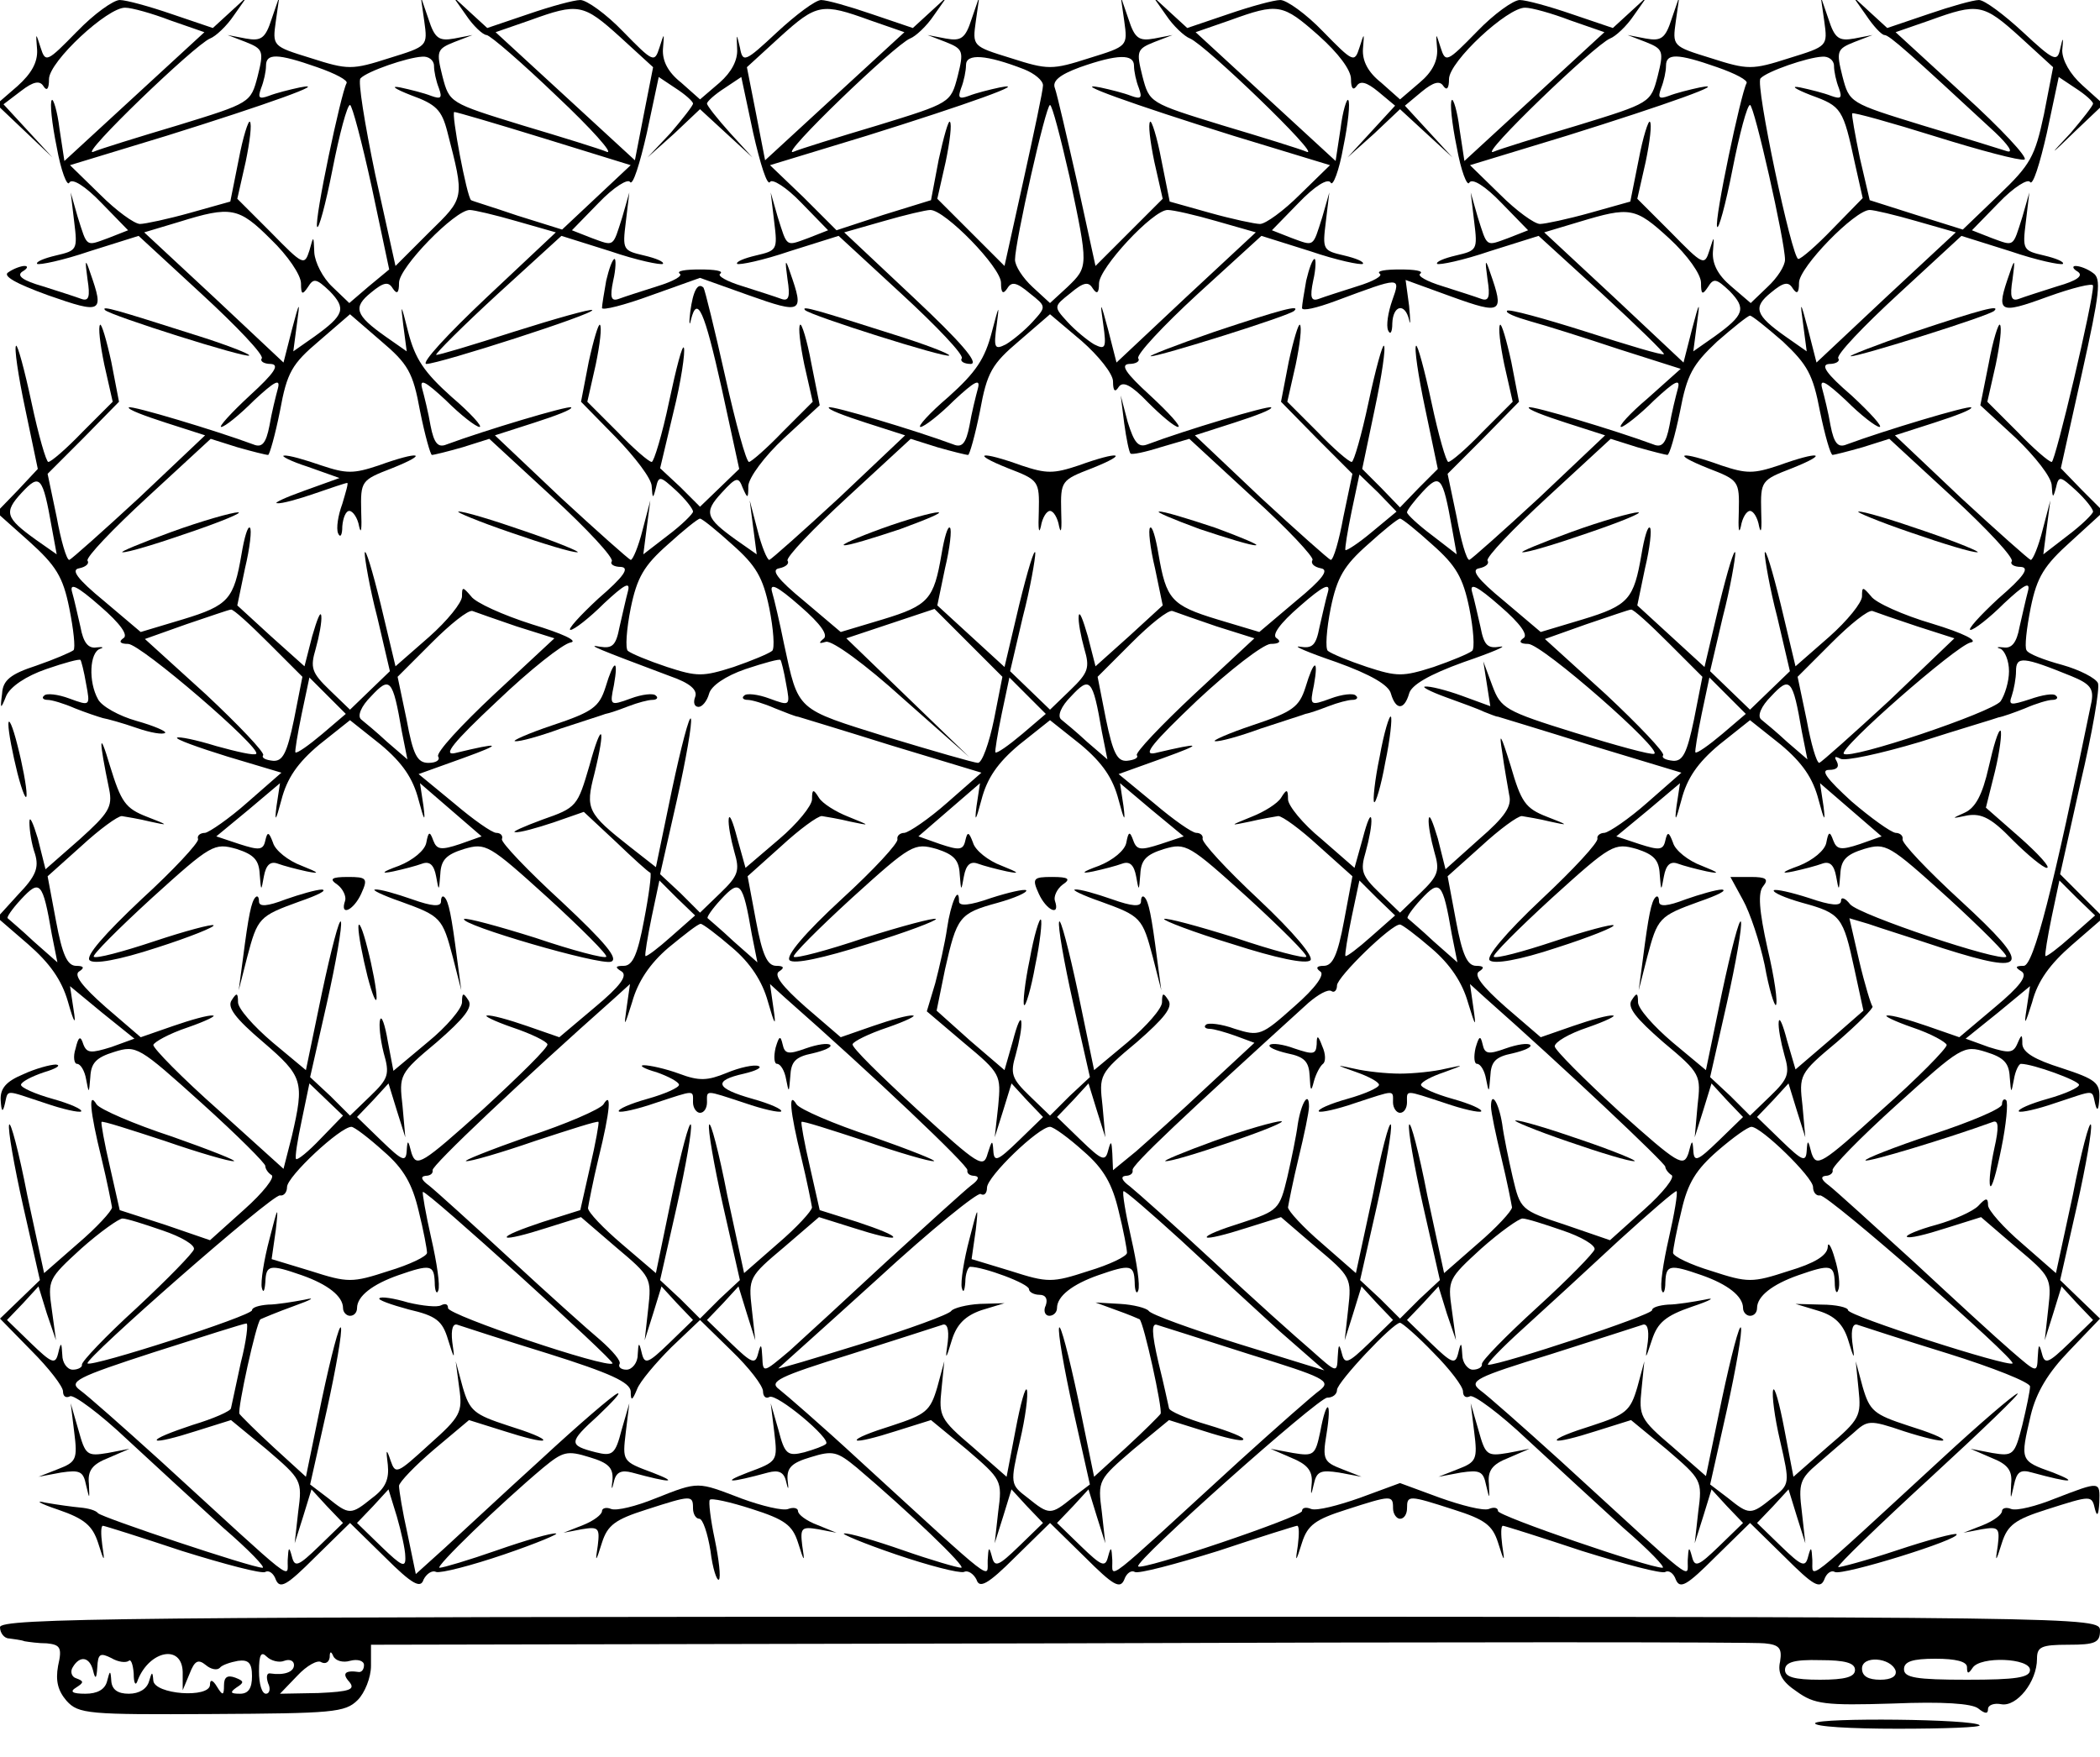 <?xml version="1.0" standalone="no"?>
<!DOCTYPE svg PUBLIC "-//W3C//DTD SVG 20010904//EN"
 "http://www.w3.org/TR/2001/REC-SVG-20010904/DTD/svg10.dtd">
<svg version="1.0" xmlns="http://www.w3.org/2000/svg"
 width="300pt" height="251pt" viewBox="0 0 300 251"
 preserveAspectRatio="xMidYMid meet">
<g transform="translate(0,251) scale(0.1,-0.1)"
fill="#000000" stroke="none">
<path d="M110 2465 c-43 -44 -45 -45 -52 -23 -7 22 -7 22 -5 -3 1 -18 -8 -34
-28 -52 l-30 -26 40 -38 40 -38 -35 38 -35 38 25 19 c18 14 27 15 32 7 5 -8 8
-4 8 10 0 25 84 103 109 102 9 0 38 -8 64 -18 l49 -17 -100 -92 -100 -92 -7
46 c-3 25 -9 44 -11 41 -3 -3 0 -33 7 -67 6 -34 15 -57 18 -51 4 7 23 -5 46
-29 l38 -39 -28 -11 c-33 -12 -30 -14 -44 30 l-10 35 5 -42 c5 -40 4 -41 -26
-48 -17 -4 -29 -9 -27 -12 3 -2 37 5 75 18 l70 22 90 -83 c50 -46 89 -87 86
-92 -3 -4 3 -8 13 -8 13 -1 5 -13 -30 -45 -27 -25 -45 -45 -41 -45 5 0 26 17
47 38 29 27 38 32 34 17 -3 -11 -9 -35 -12 -53 -5 -26 -11 -32 -23 -27 -54 20
-174 56 -178 53 -2 -3 22 -12 53 -22 l56 -18 -94 -89 c-52 -48 -97 -88 -100
-89 -4 0 -12 28 -18 61 l-13 62 51 51 51 52 -11 57 c-7 32 -14 55 -16 53 -3
-3 0 -28 6 -57 l12 -53 -43 -43 c-23 -24 -45 -43 -49 -43 -3 0 -14 38 -24 85
-10 47 -20 83 -22 81 -3 -2 3 -43 13 -90 l18 -86 -29 -31 -30 -31 46 -41 c39
-35 49 -51 58 -96 6 -30 9 -57 6 -60 -4 -3 -27 -13 -53 -22 -37 -12 -48 -21
-49 -40 -3 -23 -2 -23 6 -3 6 13 28 28 57 38 26 9 48 15 49 13 1 -1 5 -16 8
-34 6 -32 6 -32 -24 -21 -16 6 -33 8 -36 4 -4 -3 -1 -6 5 -6 6 0 23 -5 39 -12
15 -6 33 -12 40 -14 6 -1 28 -7 48 -14 20 -7 38 -10 41 -7 2 2 -16 10 -41 17
-25 7 -50 21 -55 31 -14 25 -12 67 3 72 6 2 4 3 -5 2 -12 -2 -19 7 -23 29 -4
17 -9 40 -12 50 -4 14 7 9 40 -20 29 -25 41 -42 33 -46 -7 -5 -4 -8 7 -8 18 0
191 -149 183 -157 -2 -3 -28 3 -57 11 -29 9 -54 14 -56 12 -3 -2 30 -14 72
-27 l77 -23 -48 -42 c-27 -24 -55 -43 -61 -44 -7 0 -12 -4 -10 -9 1 -5 -35
-44 -81 -86 -53 -50 -80 -81 -74 -87 6 -6 41 0 96 18 47 15 84 30 81 32 -2 2
-40 -8 -85 -23 -45 -15 -83 -25 -86 -22 -3 2 35 40 83 84 85 77 89 79 121 70
25 -8 32 -16 33 -36 2 -25 2 -25 6 -3 3 16 9 22 20 18 8 -3 27 -8 41 -11 20
-4 18 -2 -7 8 -19 7 -38 22 -41 33 -6 16 -8 16 -11 3 -3 -14 -9 -14 -37 -5
l-33 11 46 38 45 38 -5 -33 c-3 -24 -1 -21 7 9 8 31 23 53 54 79 l44 35 44
-35 c31 -26 46 -48 54 -79 8 -30 10 -33 7 -9 l-5 33 44 -38 44 -38 -31 -11
c-27 -9 -33 -8 -38 5 -5 14 -7 13 -10 -3 -2 -11 -19 -25 -39 -33 -25 -9 -27
-12 -8 -8 14 3 33 8 41 11 11 4 17 -2 20 -18 4 -22 4 -22 6 3 1 20 8 28 34 36
31 9 35 7 120 -70 48 -44 86 -82 83 -84 -2 -3 -48 9 -101 27 -54 17 -99 29
-102 27 -7 -8 195 -67 210 -61 11 4 -8 27 -71 86 -48 44 -86 84 -85 89 2 5 -2
9 -8 9 -6 0 -33 19 -60 42 l-51 42 64 23 c58 21 54 23 -12 7 -18 -4 -3 15 60
74 47 45 94 82 105 84 12 2 -12 13 -55 26 -41 13 -81 31 -87 40 -12 14 -13 14
-13 0 0 -9 -21 -35 -47 -58 l-48 -42 -21 88 c-12 49 -22 82 -23 74 0 -8 7 -50
18 -92 l18 -77 -28 -27 -29 -28 -29 28 c-26 25 -28 32 -20 59 5 18 9 39 8 47
-1 8 -6 -5 -13 -29 l-11 -43 -48 43 -48 44 11 53 c7 29 10 56 7 58 -3 3 -8
-14 -12 -38 -11 -64 -18 -73 -84 -93 l-60 -18 -52 44 c-39 32 -48 45 -36 47
10 2 15 7 12 11 -2 5 36 45 86 91 l90 83 38 -12 c21 -6 41 -11 44 -11 2 0 10
28 17 63 10 55 17 67 56 100 l44 38 44 -38 c39 -33 46 -45 56 -100 7 -35 15
-63 17 -63 3 0 23 5 44 11 l38 12 90 -83 c50 -46 88 -87 85 -92 -3 -4 3 -8 13
-8 13 -1 4 -14 -32 -45 -27 -25 -45 -45 -40 -45 5 0 27 17 48 38 29 27 38 32
34 17 -3 -11 -8 -34 -12 -51 -5 -26 -10 -31 -28 -28 -21 4 -4 -3 100 -42 29
-10 40 -20 36 -30 -3 -8 -1 -14 5 -14 5 0 12 8 15 19 3 11 23 25 52 35 27 9
49 15 50 13 1 -1 5 -16 8 -34 6 -32 6 -32 -24 -21 -16 6 -33 8 -36 4 -4 -3 -1
-6 5 -6 6 0 23 -5 39 -12 15 -6 30 -12 33 -12 3 -1 63 -19 133 -41 l129 -39
-49 -43 c-26 -23 -54 -42 -61 -43 -6 0 -11 -4 -10 -9 2 -5 -34 -44 -80 -86
-52 -48 -80 -81 -74 -87 6 -6 48 3 111 23 56 17 100 34 98 36 -3 2 -48 -10
-102 -27 -53 -18 -99 -30 -101 -27 -3 2 35 40 83 84 85 77 89 79 121 70 25 -8
32 -16 33 -36 2 -25 2 -25 6 -3 3 16 9 22 20 18 8 -3 27 -8 41 -11 20 -4 18
-2 -7 8 -19 7 -38 22 -41 33 -6 16 -8 16 -11 3 -3 -14 -9 -14 -36 -5 l-31 11
44 38 44 38 -5 -33 c-3 -24 -1 -21 7 9 8 31 23 53 54 79 l44 35 44 -35 c31
-26 46 -48 54 -79 8 -30 10 -33 7 -9 l-5 33 45 -38 46 -38 -33 -11 c-28 -9
-34 -9 -39 5 -5 14 -7 13 -10 -3 -2 -11 -19 -25 -39 -33 -25 -9 -27 -12 -8 -8
14 3 33 8 41 11 11 4 17 -2 20 -18 4 -22 4 -22 6 3 1 20 8 28 34 36 31 9 35 7
120 -70 48 -44 86 -82 83 -84 -2 -3 -48 9 -101 27 -54 17 -99 29 -102 27 -2
-2 42 -19 98 -36 62 -20 105 -29 111 -23 5 5 -23 39 -74 87 -46 43 -82 82 -80
87 1 4 -3 8 -9 8 -6 0 -33 19 -60 42 l-51 42 64 23 c58 21 56 23 -12 7 -19 -4
-3 15 60 75 47 44 94 80 105 81 12 0 16 3 9 8 -8 4 4 21 33 46 33 29 44 34 40
20 -3 -10 -8 -33 -12 -50 -5 -26 -10 -31 -28 -28 -12 2 11 -8 52 -22 50 -18
75 -33 78 -45 7 -24 19 -24 26 0 3 12 28 27 78 45 41 14 64 24 52 22 -18 -3
-23 2 -28 28 -4 17 -9 40 -12 50 -4 14 7 9 40 -20 29 -25 41 -42 33 -46 -7 -5
-4 -8 7 -8 20 0 194 -153 180 -157 -4 -2 -55 12 -113 30 -100 31 -106 35 -118
67 l-13 35 5 -32 5 -32 -41 15 c-22 8 -46 14 -52 13 -6 0 7 -7 29 -15 22 -8
47 -17 55 -21 8 -3 17 -7 20 -7 3 -1 63 -19 133 -41 l129 -39 -49 -43 c-26
-23 -54 -42 -61 -43 -6 0 -11 -4 -10 -8 2 -5 -34 -44 -80 -87 -52 -49 -79 -82
-74 -87 6 -6 42 0 96 18 47 15 84 30 81 32 -2 2 -40 -8 -85 -23 -45 -15 -83
-25 -86 -22 -3 2 35 40 83 84 85 77 89 79 121 70 25 -8 32 -16 33 -36 2 -25 2
-25 6 -3 3 16 9 22 20 18 8 -3 27 -8 41 -11 20 -4 18 -2 -7 8 -19 7 -38 22
-41 33 -6 16 -8 16 -11 3 -3 -14 -9 -14 -37 -5 l-33 11 46 38 45 38 -5 -33
c-3 -24 -1 -21 7 9 8 31 23 53 54 79 l44 35 44 -35 c31 -26 46 -48 54 -79 8
-30 10 -33 7 -9 l-5 33 44 -38 44 -38 -31 -11 c-27 -9 -33 -8 -38 5 -5 14 -7
13 -10 -3 -2 -11 -19 -25 -39 -33 -25 -9 -27 -12 -8 -8 14 3 33 8 41 11 11 4
17 -2 20 -18 4 -22 4 -22 6 3 1 20 8 28 34 36 31 9 35 7 120 -70 48 -44 86
-82 83 -84 -8 -8 -211 60 -223 75 -7 9 -13 11 -13 5 0 -8 -14 -7 -46 4 -25 8
-47 13 -50 11 -2 -3 16 -11 41 -18 55 -15 58 -20 74 -94 l13 -60 -48 -42 -49
-42 -12 41 c-6 23 -11 35 -12 27 -1 -8 3 -29 8 -47 8 -27 6 -34 -20 -59 l-29
-28 -28 28 -29 27 24 106 c13 58 22 110 20 116 -2 6 -14 -40 -27 -101 l-23
-111 -48 40 c-27 23 -49 48 -49 57 0 14 -2 14 -9 3 -7 -10 6 -26 45 -60 54
-45 54 -47 49 -91 l-4 -45 12 38 12 39 22 -24 23 -24 -35 -34 c-30 -29 -35
-31 -36 -14 -1 16 -2 16 -7 -4 -7 -20 -14 -16 -99 60 -50 46 -92 88 -92 93 0
6 20 18 47 27 26 9 42 17 36 17 -6 1 -31 -6 -57 -15 l-46 -16 -50 43 c-34 30
-46 46 -38 51 8 5 7 8 -4 8 -13 0 -20 16 -29 64 l-12 64 48 43 c26 24 52 43
58 43 6 -1 25 -4 41 -8 27 -6 26 -5 -5 7 -31 12 -37 21 -52 73 -14 45 -17 50
-12 19 3 -22 8 -49 10 -61 4 -16 -6 -31 -43 -63 l-48 -43 -11 44 c-7 23 -12
36 -13 28 -1 -8 3 -29 8 -47 8 -27 6 -34 -20 -59 l-29 -28 -29 28 c-26 25 -28
32 -20 59 5 18 9 39 8 47 -1 8 -6 -4 -12 -27 l-12 -43 -47 41 c-27 22 -48 48
-48 57 0 15 -2 15 -10 2 -5 -8 -24 -20 -42 -27 -32 -13 -32 -13 -3 -7 17 4 35
7 41 8 6 0 32 -19 58 -43 l48 -43 -12 -64 c-9 -48 -16 -64 -29 -64 -10 0 -12
-3 -5 -8 7 -4 -6 -23 -37 -50 -47 -42 -50 -43 -85 -32 -19 7 -38 9 -41 6 -4
-3 -1 -6 5 -6 6 0 23 -5 37 -10 l27 -10 -69 -64 c-37 -35 -83 -76 -100 -91
l-33 -27 -1 24 c-1 18 -2 19 -6 4 -4 -16 -9 -14 -39 15 l-34 33 23 24 22 24
12 -39 12 -38 -4 45 c-5 44 -5 46 49 91 39 34 52 50 45 60 -7 11 -9 11 -9 -3
0 -9 -22 -34 -49 -57 l-48 -40 -23 111 c-13 61 -25 107 -27 101 -2 -6 7 -58
20 -116 l24 -106 -29 -27 -28 -28 -29 28 c-26 25 -28 32 -20 59 5 18 9 39 8
47 -1 8 -6 -4 -12 -27 l-12 -42 -49 42 -48 43 12 59 c17 75 20 80 75 95 25 7
43 15 41 18 -3 2 -25 -3 -50 -11 -31 -11 -46 -12 -46 -5 0 25 -12 -3 -17 -38
-3 -21 -11 -56 -17 -79 l-12 -40 53 -45 c53 -44 53 -46 49 -90 l-5 -45 12 38
12 39 22 -24 23 -24 -35 -34 c-30 -29 -35 -31 -36 -14 -1 16 -2 15 -8 -4 -6
-22 -12 -18 -101 63 -52 48 -94 89 -92 93 1 4 23 15 50 24 26 9 42 17 36 17
-6 1 -31 -6 -57 -15 l-46 -16 -50 43 c-34 30 -46 46 -38 51 8 5 7 8 -4 8 -13
0 -20 16 -29 64 l-12 64 48 43 c26 24 52 43 58 43 6 -1 25 -4 41 -8 29 -6 29
-6 -3 7 -18 7 -37 19 -42 27 -8 13 -10 13 -10 -2 0 -9 -21 -35 -47 -57 l-48
-41 -12 43 c-6 23 -11 35 -12 27 -1 -8 3 -29 8 -47 8 -27 6 -34 -20 -59 l-29
-28 -28 28 -29 27 24 106 c13 58 22 110 20 116 -2 6 -14 -40 -27 -101 l-23
-111 -37 29 c-61 48 -64 54 -51 104 17 69 11 78 -7 12 -17 -58 -18 -60 -67
-77 -27 -10 -45 -18 -39 -18 6 -1 31 6 55 14 l43 15 45 -42 c25 -24 47 -44 50
-45 2 -1 -2 -32 -9 -68 -9 -48 -16 -65 -29 -65 -12 0 -13 -2 -3 -8 9 -6 -2
-21 -38 -51 l-51 -43 -46 16 c-26 9 -51 16 -57 15 -6 0 10 -8 36 -17 27 -9 49
-20 50 -24 2 -4 -40 -45 -92 -93 -88 -79 -95 -83 -102 -63 -5 20 -6 20 -7 4
-1 -17 -6 -15 -36 14 l-35 34 23 24 22 24 12 -39 12 -38 -4 45 c-5 44 -5 46
49 91 39 34 52 50 45 60 -7 11 -9 11 -9 -3 0 -9 -22 -35 -49 -57 l-49 -41 -8
42 c-4 24 -9 38 -11 31 -2 -6 0 -27 5 -47 9 -31 7 -37 -19 -62 l-29 -28 -28
28 -29 27 24 106 c13 58 22 110 20 116 -2 6 -14 -40 -27 -101 l-23 -111 -48
40 c-27 23 -49 48 -49 57 0 14 -2 14 -9 3 -7 -10 5 -26 45 -60 57 -49 59 -56
41 -134 l-12 -47 -93 84 c-52 46 -93 88 -93 93 1 4 22 16 49 25 26 9 42 17 36
17 -6 1 -31 -6 -57 -15 l-46 -16 -50 43 c-34 30 -46 46 -38 51 8 5 7 8 -4 8
-13 0 -20 16 -29 64 l-12 64 48 43 c26 24 52 43 58 43 6 -1 25 -4 41 -8 27 -6
26 -5 -5 7 -31 12 -37 21 -53 73 -16 54 -16 38 -1 -34 5 -25 -1 -34 -42 -71
l-49 -43 -11 44 c-7 23 -12 34 -12 23 0 -11 3 -31 8 -45 6 -20 1 -32 -24 -58
l-30 -33 44 -38 c31 -27 48 -51 57 -82 9 -32 12 -35 8 -11 l-5 33 46 -38 46
-37 -33 -12 c-29 -9 -35 -9 -40 4 -4 13 -7 11 -11 -6 -4 -12 -2 -22 2 -22 5 0
11 -10 13 -22 4 -21 4 -21 6 3 1 20 8 28 34 36 32 10 35 8 125 -73 51 -46 92
-87 91 -90 0 -4 4 -10 9 -13 5 -3 -12 -25 -39 -49 l-49 -44 -64 22 -65 21 -14
62 c-8 34 -13 63 -12 64 1 2 41 -11 90 -27 49 -17 94 -30 99 -29 6 0 -34 16
-88 35 -55 18 -103 39 -108 46 -12 20 -10 -8 7 -77 8 -33 14 -64 15 -70 0 -5
-22 -29 -49 -52 l-48 -42 -24 111 c-12 62 -24 107 -26 101 -2 -6 7 -58 20
-116 l24 -106 -29 -28 -28 -27 45 -46 c25 -25 45 -51 45 -58 0 -7 4 -10 10 -7
5 3 43 -25 82 -62 40 -37 102 -94 137 -126 36 -31 61 -57 56 -57 -15 0 -230
72 -235 78 -3 4 -14 7 -25 8 -11 1 -33 4 -50 7 -16 4 -9 -1 18 -10 38 -13 49
-23 57 -47 9 -29 10 -29 6 -3 -2 15 -2 27 1 27 2 0 53 -16 113 -36 61 -19 114
-33 119 -30 5 3 12 -2 15 -11 6 -14 16 -8 56 32 l50 49 50 -49 c39 -39 51 -45
55 -32 4 8 12 14 18 11 7 -2 50 9 97 25 47 16 80 30 74 30 -6 1 -44 -10 -84
-24 -40 -14 -77 -25 -82 -25 -8 0 86 91 148 143 28 23 34 25 66 15 27 -8 34
-15 33 -32 -2 -15 -1 -16 2 -3 3 14 11 17 26 13 55 -15 68 -15 29 0 -43 16
-43 16 -38 58 l5 41 -11 -38 c-9 -35 -13 -38 -37 -32 -39 10 -39 14 3 52 21
20 34 34 28 32 -6 -2 -55 -44 -109 -94 -54 -49 -116 -107 -138 -127 l-41 -37
-12 58 c-7 31 -12 62 -12 68 0 5 23 29 50 52 l50 42 51 -16 c28 -9 52 -15 55
-13 2 3 -21 12 -50 21 -49 16 -55 21 -65 55 l-10 37 5 -38 c5 -35 2 -41 -43
-81 -46 -42 -48 -43 -55 -23 -6 18 -7 17 -4 -6 2 -20 -3 -33 -22 -47 -31 -25
-33 -25 -64 0 l-25 19 24 107 c13 59 22 111 20 117 -2 6 -14 -40 -27 -101
l-23 -112 -46 42 c-25 23 -47 45 -49 48 -3 7 24 130 30 135 2 1 23 10 48 19
25 9 32 13 15 9 -16 -3 -40 -7 -52 -7 -13 -1 -23 -4 -23 -8 0 -8 -230 -82
-235 -76 -5 6 265 243 275 240 5 -1 10 4 10 12 0 15 76 86 92 86 4 0 25 -16
46 -35 29 -25 41 -47 50 -85 7 -28 12 -55 12 -60 0 -5 -25 -17 -55 -26 -52
-17 -58 -17 -111 0 l-56 17 6 42 c4 36 3 34 -9 -13 -8 -30 -13 -62 -11 -70 2
-8 4 -5 5 8 1 25 6 26 52 10 37 -13 59 -30 59 -47 0 -6 5 -11 10 -11 6 0 10 5
10 11 0 17 22 34 59 47 46 16 51 15 52 -10 0 -13 3 -18 5 -12 3 7 -2 40 -10
75 -8 35 -13 65 -12 66 4 4 274 -241 271 -245 -7 -8 -235 69 -235 79 0 6 -4 7
-10 4 -5 -3 -26 -1 -47 4 -20 6 -39 9 -41 6 -3 -2 16 -9 42 -16 39 -9 48 -16
56 -43 9 -29 10 -30 6 -3 -2 18 1 27 8 24 6 -2 64 -21 129 -41 89 -28 117 -41
118 -54 0 -14 2 -14 9 3 4 11 27 38 49 60 l41 39 45 -44 c25 -24 45 -50 45
-58 0 -7 4 -11 9 -8 10 6 89 -60 81 -67 -3 -3 -17 -8 -31 -12 -24 -6 -28 -3
-37 32 l-11 38 5 -41 c5 -42 5 -42 -38 -58 -39 -15 -26 -15 29 0 15 4 23 1 26
-13 3 -13 4 -12 2 3 -1 17 6 24 33 32 32 10 38 8 66 -15 72 -61 158 -143 149
-143 -5 0 -43 11 -83 25 -40 14 -78 25 -84 24 -6 0 27 -14 74 -30 47 -16 90
-27 97 -25 6 3 14 -3 18 -11 4 -13 16 -7 55 32 l50 49 50 -49 c40 -40 50 -46
56 -32 3 9 10 14 15 11 5 -3 58 11 119 30 60 20 111 36 113 36 3 0 3 -12 1
-28 -4 -25 -3 -25 6 4 8 25 19 33 63 47 65 21 67 21 67 2 0 -8 5 -15 10 -15 6
0 10 7 10 15 0 19 2 19 67 -2 44 -14 55 -22 63 -47 9 -29 10 -29 6 -4 -2 16
-2 28 1 28 2 0 53 -16 113 -36 61 -19 114 -33 119 -30 5 3 12 -2 15 -11 6 -14
16 -8 56 32 l50 49 50 -49 c40 -40 50 -46 56 -32 3 9 10 14 15 11 10 -6 181
47 174 54 -2 2 -40 -8 -85 -23 -45 -15 -83 -25 -84 -24 -2 2 58 60 132 128 74
68 130 122 124 120 -6 -2 -55 -44 -109 -94 -201 -185 -183 -171 -184 -144 -1
19 -2 20 -6 5 -4 -16 -9 -14 -39 15 l-34 33 23 24 22 24 12 -39 12 -38 -5 45
c-5 40 -3 47 23 69 15 13 38 33 50 43 21 19 23 20 73 3 28 -9 53 -15 56 -13 2
3 -21 12 -50 21 -49 16 -55 21 -65 55 l-10 37 4 -40 c4 -38 2 -43 -44 -82
l-49 -43 -13 68 c-7 37 -14 62 -16 56 -2 -7 2 -39 10 -73 14 -61 14 -62 -11
-81 -31 -25 -33 -25 -64 0 l-25 19 24 107 c13 59 22 111 20 117 -2 6 -14 -40
-27 -101 l-23 -111 -48 42 c-46 39 -48 44 -44 82 l4 40 -10 -37 c-10 -34 -16
-39 -65 -55 -29 -9 -52 -18 -50 -21 3 -2 27 4 55 13 l51 16 51 -42 c50 -43 51
-44 45 -89 l-5 -45 12 38 12 39 22 -24 23 -24 -34 -33 c-30 -29 -35 -31 -39
-15 -4 15 -5 14 -6 -5 -1 -27 18 -41 -182 142 -53 48 -105 94 -115 101 -16 13
-6 18 101 51 66 21 125 40 131 42 7 3 10 -6 8 -24 -4 -27 -4 -27 6 3 8 24 19
34 57 47 27 9 35 14 18 10 -16 -3 -40 -7 -52 -7 -13 -1 -23 -4 -23 -8 0 -7
-215 -78 -234 -78 -4 0 19 24 50 52 32 29 94 86 137 126 44 40 81 72 82 70 2
-2 -3 -32 -11 -67 -8 -35 -13 -68 -10 -75 2 -6 5 -1 5 12 1 25 6 26 52 10 37
-13 59 -30 59 -47 0 -6 5 -11 10 -11 6 0 10 5 10 11 0 17 22 34 59 47 46 16
51 15 52 -10 0 -13 3 -18 5 -11 3 6 1 26 -5 45 -5 18 -10 25 -10 16 -1 -12
-19 -23 -56 -34 -52 -17 -58 -17 -110 0 -30 9 -55 21 -55 26 0 5 5 32 12 60 9
40 21 59 52 86 22 19 43 34 48 34 14 0 88 -72 88 -86 0 -8 5 -13 10 -12 10 3
280 -234 275 -240 -5 -6 -235 68 -235 76 0 4 -17 8 -38 8 l-37 1 33 -10 c23
-7 35 -19 42 -41 9 -30 10 -30 6 -3 -2 18 1 27 8 24 6 -2 64 -21 129 -41 64
-20 117 -41 117 -47 0 -6 -5 -30 -11 -55 -11 -43 -13 -45 -43 -40 l-31 6 30
-13 c23 -9 30 -18 28 -37 -1 -24 -1 -24 4 -2 4 19 9 23 26 18 55 -15 68 -15
30 0 -48 17 -47 17 -32 82 8 33 25 61 55 92 l44 46 -28 27 -29 28 24 106 c13
58 22 110 20 116 -2 6 -14 -39 -26 -101 l-24 -111 -48 42 c-27 23 -49 48 -49
55 0 11 -3 11 -14 -1 -8 -8 -35 -20 -60 -27 -26 -7 -44 -15 -42 -17 3 -3 27 3
55 12 l51 16 50 -43 c50 -42 51 -44 46 -88 l-5 -45 12 38 12 39 22 -24 23 -24
-34 -33 c-30 -29 -35 -31 -39 -15 -4 15 -5 14 -6 -5 -1 -23 -1 -23 -38 9 -21
18 -84 76 -140 128 -57 52 -111 101 -120 108 -11 8 -13 13 -5 14 6 0 11 4 10
8 -2 4 39 46 91 93 93 84 96 86 128 76 26 -8 33 -16 34 -36 2 -24 2 -24 6 -3
2 12 7 22 10 22 17 0 83 -24 83 -30 0 -4 -20 -13 -45 -20 -25 -7 -43 -15 -41
-18 3 -2 26 3 52 12 58 19 52 20 57 -1 3 -12 5 -9 6 8 1 22 -5 27 -54 43 -38
12 -55 22 -56 34 0 15 -1 15 -7 1 -6 -14 -12 -14 -41 -5 l-33 12 46 37 46 38
-5 -33 c-4 -25 -2 -22 8 10 8 31 26 55 57 82 l45 39 -31 31 -31 31 29 130 c17
72 28 136 25 143 -3 7 -26 19 -51 26 -26 7 -49 16 -51 21 -3 4 0 31 6 61 9 44
19 60 58 95 l46 42 -31 31 -30 31 30 135 c26 117 28 136 16 144 -8 6 -19 10
-25 10 -5 0 -4 -4 3 -8 9 -6 -1 -13 -29 -21 -22 -7 -47 -15 -55 -18 -11 -4
-13 3 -9 28 4 29 3 30 -4 9 -20 -57 -17 -60 54 -34 36 13 65 20 65 16 1 -20
-54 -252 -59 -252 -4 0 -26 19 -49 43 l-43 43 12 53 c6 29 9 54 6 57 -2 3 -10
-22 -16 -55 l-12 -60 51 -47 c27 -26 51 -56 51 -68 1 -18 2 -18 6 -3 4 18 6
17 29 -4 13 -12 24 -26 24 -30 0 -3 -16 -19 -36 -34 l-35 -27 5 39 5 38 -11
-42 c-6 -24 -14 -43 -17 -43 -3 1 -48 41 -100 89 l-94 89 56 18 c31 10 55 19
53 22 -4 3 -124 -33 -178 -53 -12 -5 -18 1 -23 27 -3 18 -9 42 -12 53 -4 15 5
10 34 -17 21 -21 43 -38 48 -38 5 0 -13 20 -40 45 -36 31 -45 44 -32 45 10 0
16 4 13 8 -3 5 36 46 86 92 l90 83 70 -22 c38 -13 72 -20 75 -18 2 3 -10 8
-27 12 -30 7 -31 8 -26 48 l5 42 -10 -35 c-14 -44 -11 -42 -44 -30 l-28 11 38
39 c22 23 42 35 45 30 4 -6 14 26 24 70 l17 80 24 -16 c14 -9 25 -19 25 -22 0
-3 -15 -22 -32 -42 -32 -34 -31 -34 7 3 l40 38 -30 27 c-18 16 -29 36 -29 50
2 20 1 20 -3 2 -4 -19 -9 -17 -53 24 -27 25 -55 46 -63 46 -8 0 -40 -9 -72
-20 l-59 -20 -24 22 -25 23 19 -27 c10 -15 22 -28 26 -28 7 0 36 -26 158 -139
19 -18 27 -30 17 -27 -9 3 -64 20 -121 37 -104 32 -104 32 -114 70 -9 36 -8
39 17 49 l26 10 -26 -5 c-22 -4 -28 0 -37 28 l-11 32 5 -35 c5 -36 5 -36 -50
-53 -53 -17 -59 -17 -112 0 -55 17 -55 17 -50 53 l5 35 -11 -32 c-9 -28 -15
-32 -37 -28 l-26 5 26 -10 c25 -10 26 -13 17 -49 -10 -38 -10 -38 -114 -70
-57 -17 -112 -34 -121 -38 -21 -7 145 153 167 162 8 3 24 18 34 33 l19 27 -25
-23 -24 -22 -59 20 c-32 11 -65 20 -74 20 -9 0 -37 -20 -61 -45 -43 -44 -45
-45 -52 -23 -7 22 -7 22 -5 -2 1 -17 -7 -33 -25 -48 l-28 -24 -27 24 c-19 15
-27 31 -26 48 2 24 2 24 -5 2 -7 -22 -9 -21 -52 23 -24 25 -52 45 -61 45 -9 0
-42 -9 -74 -20 l-59 -20 -24 22 -25 23 19 -27 c10 -15 26 -30 34 -33 22 -9
188 -169 167 -162 -9 4 -64 21 -121 38 -104 32 -104 32 -114 70 -9 36 -8 39
17 49 l26 10 -26 -5 c-22 -4 -28 0 -37 28 l-11 32 5 -35 c5 -36 5 -36 -50 -53
-53 -17 -59 -17 -112 0 -55 17 -55 17 -50 53 l5 35 -11 -32 c-9 -28 -15 -32
-37 -28 l-26 5 26 -10 c25 -10 26 -13 17 -49 -10 -38 -10 -38 -114 -70 -57
-17 -112 -34 -121 -38 -21 -7 145 153 167 162 8 3 24 18 34 33 l19 27 -25 -23
-24 -22 -59 20 c-32 11 -64 20 -72 20 -8 0 -36 -21 -63 -46 -46 -43 -49 -44
-53 -22 -5 21 -5 21 -4 -2 1 -16 -8 -33 -25 -48 l-28 -24 -27 24 c-19 15 -27
31 -26 48 2 24 2 24 -5 2 -7 -22 -9 -21 -52 23 -24 25 -52 45 -61 45 -9 0 -42
-9 -74 -20 l-59 -20 -24 22 -25 23 19 -27 c10 -15 24 -28 29 -28 6 -1 51 -40
100 -87 50 -47 82 -83 72 -80 -9 4 -64 21 -121 38 -104 32 -104 32 -114 70 -9
36 -8 39 17 49 l26 10 -26 -5 c-22 -4 -28 0 -37 28 l-11 32 5 -35 c5 -36 5
-36 -50 -53 -53 -17 -59 -17 -112 0 -55 17 -55 17 -50 53 l5 35 -11 -32 c-9
-28 -15 -32 -37 -28 l-26 5 26 -10 c25 -10 26 -13 17 -49 -10 -38 -10 -38
-114 -70 -57 -17 -112 -34 -121 -38 -21 -7 145 153 167 162 8 3 24 18 34 33
l19 27 -25 -23 -24 -22 -59 20 c-32 11 -65 20 -74 20 -9 0 -37 -20 -61 -45z
m776 -8 l47 -43 -13 -66 -13 -67 -100 92 -99 91 49 17 c69 25 76 24 129 -24z
m357 24 l49 -17 -99 -91 -100 -92 -13 67 -13 66 47 43 c53 48 60 49 129 24z
m641 -22 c28 -25 46 -49 46 -62 0 -13 3 -17 8 -10 5 8 14 6 31 -8 l24 -20 -34
-37 -34 -37 38 34 37 35 38 -35 37 -34 -34 37 -34 37 24 20 c17 14 26 16 31 8
5 -7 8 -3 8 10 0 25 84 103 109 102 9 0 38 -8 64 -18 l49 -17 -100 -92 -100
-92 -7 46 c-3 25 -9 44 -11 41 -3 -3 0 -33 7 -67 6 -34 15 -57 18 -51 4 7 23
-5 46 -29 l38 -39 -28 -11 c-33 -12 -30 -14 -44 30 l-10 35 5 -42 c5 -40 4
-41 -26 -48 -17 -4 -29 -9 -27 -12 3 -2 37 5 75 18 l70 22 91 -83 c50 -46 90
-85 88 -86 -2 -2 -52 13 -111 32 -60 19 -111 33 -113 30 -3 -3 12 -9 33 -15
22 -6 79 -24 127 -40 l88 -28 -47 -42 c-26 -22 -43 -41 -38 -41 4 0 26 17 47
38 29 27 38 32 34 17 -3 -11 -9 -35 -12 -53 -5 -26 -11 -32 -23 -27 -54 20
-174 56 -178 53 -2 -3 22 -12 53 -22 l56 -18 -94 -89 c-52 -48 -97 -88 -100
-89 -4 0 -12 28 -18 61 l-13 62 51 51 51 52 -11 57 c-7 32 -14 55 -16 53 -3
-3 0 -28 6 -57 l12 -53 -43 -43 c-23 -24 -45 -43 -49 -43 -3 0 -14 38 -24 85
-10 47 -20 83 -22 81 -3 -2 3 -43 13 -90 l18 -86 -27 -27 -27 -28 -27 28 -27
27 18 86 c10 47 16 88 13 90 -2 2 -12 -34 -22 -81 -10 -47 -21 -85 -24 -85 -4
0 -26 19 -49 43 l-43 43 12 53 c6 29 9 54 6 57 -2 2 -9 -21 -16 -53 l-11 -57
51 -52 51 -51 -13 -62 c-6 -33 -14 -61 -18 -61 -3 1 -48 41 -100 89 l-94 89
56 18 c31 10 55 19 53 22 -4 3 -124 -33 -177 -53 -13 -5 -19 3 -28 32 l-10 38
5 -40 c3 -22 7 -41 9 -43 2 -2 21 2 43 9 l41 12 90 -83 c50 -45 88 -86 86 -90
-3 -5 2 -10 12 -12 12 -2 3 -15 -36 -47 l-52 -44 -60 18 c-66 20 -73 29 -84
93 -4 24 -9 41 -12 38 -3 -2 0 -29 7 -58 l11 -53 -48 -44 -48 -43 -11 43 c-7
24 -12 37 -13 29 -1 -8 3 -29 8 -47 8 -27 6 -34 -20 -59 l-29 -28 -29 28 -28
27 18 77 c11 42 18 84 18 92 -1 8 -11 -25 -23 -74 l-21 -89 -48 44 -48 44 11
53 c7 29 10 56 7 58 -3 3 -8 -14 -12 -38 -11 -64 -18 -73 -84 -93 l-60 -18
-52 44 c-39 32 -48 45 -36 47 10 2 15 7 12 11 -2 5 36 45 86 91 l90 83 38 -12
c21 -6 41 -11 44 -11 2 0 10 28 17 63 10 55 17 67 56 100 l44 38 45 -38 c24
-21 45 -47 45 -58 0 -14 3 -16 8 -8 6 9 18 3 42 -22 19 -19 38 -35 43 -35 5 0
-13 20 -40 45 -35 32 -43 44 -30 45 10 0 16 4 13 8 -3 5 35 46 85 92 l91 83
70 -22 c38 -13 72 -20 75 -18 2 3 -10 8 -27 12 -30 7 -31 8 -26 48 l5 42 -10
-35 c-14 -44 -11 -42 -44 -30 l-28 11 38 39 c23 24 42 36 46 29 3 -6 12 17 18
51 7 34 10 64 7 67 -2 3 -8 -16 -11 -41 l-7 -46 -100 92 -100 92 49 17 c69 25
75 24 127 -22z m1002 -2 l47 -43 -13 -67 c-13 -61 -19 -72 -65 -116 l-51 -49
-67 21 -66 21 -14 60 c-7 34 -12 62 -11 64 1 2 55 -13 119 -33 64 -20 121 -35
127 -33 6 2 -33 44 -87 93 l-97 89 49 17 c69 25 76 24 129 -24z m-2433 -43
c26 -9 45 -19 42 -23 -8 -15 -46 -194 -42 -205 2 -5 12 31 22 82 10 51 21 92
25 92 3 0 17 -53 31 -117 l25 -118 -29 -24 -28 -24 -24 23 c-14 13 -25 35 -26
49 -1 25 -1 25 -7 3 -7 -22 -9 -21 -55 26 l-48 48 12 53 c6 29 9 54 6 57 -2 3
-10 -22 -16 -54 l-12 -60 -57 -16 c-32 -9 -65 -16 -72 -16 -8 0 -34 19 -57 42
l-43 42 138 42 c144 45 236 78 190 69 -14 -3 -34 -8 -44 -12 -14 -5 -16 -3
-11 11 4 10 7 24 7 32 0 18 16 18 73 -2z m167 2 c0 -8 3 -22 7 -32 5 -14 3
-16 -11 -11 -10 4 -30 9 -44 12 -15 3 -8 -2 15 -11 36 -13 44 -21 52 -52 25
-97 25 -94 -26 -144 l-48 -48 -29 131 c-15 72 -25 134 -21 137 9 10 67 30 88
31 9 1 17 -5 17 -13z m843 -5 c15 -6 27 -16 27 -23 0 -7 -13 -68 -28 -136
l-27 -122 -48 48 -48 48 12 53 c6 29 9 54 6 57 -2 3 -9 -22 -16 -54 l-11 -58
-68 -21 -67 -22 -47 47 -48 46 138 42 c144 45 236 78 190 69 -14 -3 -34 -8
-44 -12 -14 -5 -16 -3 -11 11 4 10 7 25 7 33 0 17 29 15 83 -6z m157 5 c0 -8
3 -22 7 -32 5 -14 3 -16 -11 -11 -10 4 -30 9 -44 12 -46 9 46 -24 190 -69
l138 -42 -43 -42 c-23 -23 -49 -42 -57 -42 -7 0 -40 7 -72 16 l-57 16 -12 60
c-6 32 -14 57 -16 54 -3 -3 0 -28 6 -57 l12 -53 -48 -48 -48 -48 -26 119 c-15
66 -29 127 -32 135 -4 10 6 19 36 30 54 19 77 19 77 2z m833 -2 c26 -9 45 -19
42 -23 -8 -15 -46 -194 -42 -205 2 -5 12 31 22 82 10 51 21 92 25 92 6 0 50
-195 50 -221 0 -9 -11 -26 -25 -39 l-24 -23 -28 24 c-19 16 -27 32 -26 49 2
24 2 24 -5 2 -7 -22 -9 -21 -55 26 l-48 48 12 53 c6 29 9 54 6 57 -2 3 -10
-22 -16 -54 l-12 -60 -57 -16 c-32 -9 -65 -16 -72 -16 -8 0 -34 19 -57 42
l-43 42 138 42 c144 45 236 78 190 69 -14 -3 -34 -8 -44 -12 -14 -5 -16 -3
-11 11 4 10 7 24 7 32 0 18 16 18 73 -2z m167 2 c0 -8 3 -22 7 -32 5 -14 3
-16 -11 -11 -10 4 -30 9 -44 12 -15 3 -8 -2 15 -11 44 -16 46 -19 63 -98 l11
-49 -43 -44 c-23 -24 -45 -43 -49 -43 -9 0 -62 250 -54 258 9 10 67 30 88 31
9 1 17 -5 17 -13z m-1630 -54 c0 -3 -15 -22 -32 -42 l-33 -35 38 34 37 35 38
-35 37 -34 -32 35 c-18 20 -33 39 -33 42 0 3 11 13 25 22 l24 16 17 -80 c10
-44 20 -76 24 -70 3 5 23 -7 45 -30 l38 -39 -28 -11 c-33 -12 -30 -14 -44 30
l-10 35 5 -42 c5 -40 4 -41 -26 -48 -17 -4 -29 -9 -27 -12 3 -2 37 5 75 18
l70 22 90 -83 c50 -46 89 -87 86 -92 -3 -4 3 -8 13 -8 12 1 -16 33 -81 94
l-100 94 56 16 c31 9 61 16 67 16 21 0 101 -82 101 -104 0 -15 3 -17 9 -8 6
10 13 9 32 -7 24 -19 24 -19 4 -41 -11 -12 -28 -26 -38 -32 -16 -8 -18 -6 -13
29 4 30 3 27 -7 -11 -10 -39 -23 -58 -62 -93 -27 -23 -45 -43 -40 -43 5 0 27
17 48 38 29 27 38 32 34 17 -3 -11 -9 -35 -12 -53 -5 -26 -11 -32 -23 -27 -54
20 -174 56 -178 53 -2 -3 22 -12 53 -22 l56 -18 -94 -89 c-52 -48 -97 -88
-100 -89 -3 0 -11 19 -17 43 l-11 42 5 -39 5 -38 -30 21 c-43 31 -46 39 -20
67 21 23 24 23 30 7 7 -16 8 -16 8 3 1 12 23 42 51 68 l51 47 -12 60 c-6 33
-14 58 -16 55 -3 -3 0 -28 6 -57 l12 -53 -43 -43 c-23 -24 -45 -43 -48 -43 -4
0 -19 55 -34 122 -15 67 -29 124 -31 127 -8 8 -15 -4 -19 -35 -2 -16 -1 -21 1
-11 9 36 19 14 44 -98 l25 -115 -28 -27 -28 -27 -28 28 -29 27 19 80 c11 44
17 86 15 92 -2 6 -11 -29 -21 -76 -10 -48 -22 -87 -25 -87 -4 0 -26 19 -49 43
l-43 43 12 53 c6 29 9 54 6 57 -2 2 -9 -21 -16 -53 l-11 -57 50 -51 c27 -28
51 -59 51 -70 1 -18 2 -18 6 -2 4 18 6 17 29 -4 13 -12 24 -26 24 -30 0 -3
-16 -19 -36 -34 l-35 -27 5 39 5 38 -11 -42 c-6 -24 -14 -43 -17 -43 -3 1 -48
41 -100 89 l-94 89 56 18 c31 10 55 19 53 22 -4 3 -124 -33 -178 -53 -12 -5
-18 1 -23 27 -3 18 -9 42 -12 53 -4 15 5 10 34 -17 21 -21 43 -38 48 -38 5 0
-13 20 -40 43 -39 35 -52 54 -62 93 -10 40 -11 42 -7 10 l5 -38 -30 21 c-44
31 -47 42 -21 63 18 15 25 16 31 6 6 -9 9 -7 9 8 0 22 80 104 101 104 6 0 36
-7 67 -16 l56 -16 -100 -94 c-54 -51 -93 -93 -85 -94 18 0 242 72 237 77 -2 2
-52 -12 -112 -31 -59 -19 -109 -34 -111 -33 -1 2 38 41 88 87 l91 83 70 -22
c38 -13 72 -20 75 -18 2 3 -10 8 -27 12 -30 7 -31 8 -26 48 l5 42 -10 -35
c-14 -44 -11 -42 -44 -30 l-28 11 38 39 c22 23 42 35 45 30 4 -6 14 26 24 70
l17 80 24 -16 c14 -9 25 -19 25 -22z m538 -105 c27 -128 27 -128 -3 -157 l-25
-23 -25 23 c-14 13 -25 30 -25 39 0 25 44 221 50 221 3 0 15 -46 28 -103z
m-750 55 l123 -38 -49 -46 -49 -46 -64 20 c-35 12 -65 21 -66 22 -6 4 -29 126
-24 126 3 0 61 -17 129 -38z m-391 -144 c24 -23 43 -51 43 -63 0 -16 2 -17 10
-5 8 13 12 12 31 -6 24 -25 21 -34 -22 -65 l-30 -21 5 38 c5 35 4 35 -7 -7
l-12 -47 -99 93 -100 93 50 15 c74 23 85 21 131 -25z m1351 26 l56 -16 -100
-93 -99 -93 -12 47 c-11 41 -12 42 -7 8 5 -35 3 -37 -13 -29 -10 6 -27 20 -38
32 -20 22 -20 22 4 41 19 16 26 17 32 7 6 -9 9 -7 9 7 0 22 77 105 98 105 8 0
39 -7 70 -16z m647 -25 c26 -24 45 -51 45 -63 0 -17 2 -18 10 -6 8 13 12 12
31 -6 24 -25 21 -34 -22 -65 l-30 -21 5 38 c5 35 4 35 -7 -7 l-12 -47 -99 93
-100 93 50 15 c73 22 80 21 129 -24z m353 25 l56 -16 -100 -93 -99 -93 -12 47
c-11 42 -12 42 -7 7 l5 -38 -30 21 c-44 31 -47 42 -21 63 18 15 25 16 31 6 6
-9 9 -7 9 8 0 22 80 104 101 104 6 0 36 -7 67 -16z m-191 -172 c35 -33 43 -47
53 -100 7 -34 15 -62 18 -62 2 0 22 5 43 11 l38 12 90 -83 c50 -46 88 -87 85
-92 -3 -4 3 -8 13 -8 13 -1 4 -14 -32 -45 -27 -25 -45 -45 -40 -45 5 0 27 17
48 38 29 27 38 32 34 17 -3 -11 -8 -34 -12 -51 -4 -22 -11 -31 -23 -29 -9 1
-11 0 -4 -2 6 -3 12 -17 12 -32 0 -15 -6 -34 -12 -43 -13 -16 -215 -84 -224
-75 -8 7 160 154 181 159 12 2 -9 13 -55 27 -41 12 -81 30 -87 39 -12 14 -13
14 -13 0 0 -9 -21 -35 -47 -58 l-48 -42 -21 88 c-12 49 -22 82 -23 74 0 -8 7
-50 18 -92 l18 -77 -28 -27 -29 -28 -29 28 -28 27 18 77 c11 42 18 84 18 92
-1 8 -11 -25 -23 -74 l-21 -89 -48 44 -48 44 11 53 c7 29 10 56 7 58 -3 3 -8
-14 -12 -38 -11 -64 -18 -73 -84 -93 l-60 -18 -52 44 c-39 32 -48 45 -36 47
10 2 15 7 12 11 -2 5 36 45 86 91 l90 83 38 -12 c21 -6 41 -11 43 -11 3 0 11
28 18 62 10 53 18 67 53 100 23 20 44 37 47 37 3 0 24 -17 47 -37z m-2473
-266 l7 -38 -30 21 c-43 31 -46 39 -20 67 26 28 30 24 43 -50z m1886 -6 c-19
-16 -36 -27 -38 -26 -1 2 3 27 9 56 l11 52 27 -26 26 -27 -35 -29z m114 7 l7
-39 -35 27 c-20 15 -36 30 -36 33 0 3 10 16 22 29 25 27 29 23 42 -50z m-1028
-25 c34 -30 44 -47 53 -91 6 -30 8 -58 4 -61 -5 -4 -29 -14 -55 -23 -44 -14
-52 -14 -95 0 -27 9 -51 19 -56 23 -4 3 -2 31 4 61 9 44 19 61 53 91 22 20 43
37 46 37 3 0 24 -17 46 -37z m1000 0 c34 -30 44 -47 53 -91 6 -30 8 -58 4 -61
-5 -4 -29 -14 -55 -23 -44 -14 -52 -14 -95 0 -27 9 -51 19 -56 23 -4 3 -2 31
4 61 9 44 19 61 53 91 22 20 43 37 46 37 3 0 24 -17 46 -37z m-870 -135 c-7
-6 -6 -7 4 -4 9 2 56 -32 110 -81 l95 -84 -88 85 -88 85 63 21 63 21 48 -48
49 -49 -12 -61 c-7 -34 -17 -62 -23 -62 -5 0 -64 17 -130 37 -131 41 -126 36
-147 133 -6 30 -14 64 -17 74 -4 14 7 9 40 -20 30 -26 41 -42 33 -47z m-792
-6 l48 -48 -12 -61 c-10 -48 -16 -60 -30 -59 -10 1 -17 4 -14 8 2 4 -35 43
-82 87 l-87 79 59 21 c33 11 61 21 64 21 3 1 27 -21 54 -48z m354 24 l54 -17
-86 -80 c-47 -44 -84 -84 -80 -89 3 -5 -3 -9 -14 -9 -16 0 -22 12 -31 61 l-13
62 49 49 c26 26 52 47 58 45 5 -2 34 -12 63 -22z m1000 0 l54 -17 -86 -80
c-47 -44 -84 -83 -82 -87 3 -4 -4 -7 -14 -8 -14 -1 -20 11 -30 59 l-12 61 49
49 c26 26 52 47 58 45 5 -2 34 -12 63 -22z m646 -24 l48 -48 -12 -61 c-10 -48
-16 -60 -30 -59 -10 1 -17 4 -14 8 2 4 -35 43 -82 87 l-87 79 59 21 c33 11 61
21 64 21 3 1 27 -21 54 -48z m355 24 l53 -17 -93 -89 c-52 -48 -97 -88 -100
-89 -4 0 -12 28 -18 61 l-13 62 49 49 c26 26 52 47 58 45 5 -2 34 -12 64 -22z
m220 -71 c27 -11 32 -18 29 -36 -55 -269 -83 -378 -97 -378 -12 0 -13 -2 -3
-8 9 -6 -2 -21 -38 -51 l-51 -43 -46 16 c-26 9 -51 16 -57 15 -6 0 10 -8 36
-17 27 -9 48 -21 49 -25 0 -5 -41 -47 -93 -93 -86 -78 -93 -82 -100 -62 -5 20
-6 20 -7 4 -1 -17 -6 -15 -36 14 l-35 34 23 24 22 24 12 -39 12 -38 -4 45 c-5
44 -5 46 49 91 30 26 53 49 51 51 -2 2 -11 31 -19 65 l-14 61 27 -8 c14 -5 62
-20 107 -35 123 -39 128 -27 26 67 -48 44 -86 84 -84 89 1 5 -4 9 -10 9 -7 1
-35 21 -63 45 -35 32 -45 45 -32 45 11 0 15 4 11 12 -4 7 -3 8 5 4 6 -4 57 7
114 24 56 18 107 33 112 35 6 1 23 7 38 13 16 7 33 12 39 12 6 0 9 3 5 6 -3 4
-20 1 -37 -5 -28 -9 -31 -9 -26 5 3 9 6 25 6 35 0 22 10 21 79 -7z m-2499 -83
c-19 -16 -36 -28 -38 -26 -1 1 3 26 9 55 l11 52 26 -26 26 -26 -34 -29z m114
4 l8 -40 -29 25 c-15 14 -32 28 -37 32 -6 5 0 19 14 33 27 29 31 26 44 -50z
m886 -4 c-19 -16 -36 -28 -38 -26 -1 1 3 26 9 55 l11 52 26 -26 26 -26 -34
-29z m114 4 l8 -40 -29 25 c-15 14 -32 28 -37 32 -6 5 0 19 14 33 27 29 31 26
44 -50z m886 -4 c-19 -16 -36 -28 -38 -26 -1 1 3 26 9 55 l11 52 26 -26 26
-26 -34 -29z m114 4 l8 -40 -29 25 c-15 14 -32 28 -37 32 -6 5 0 19 14 33 27
29 31 26 44 -50z m-2500 -290 l8 -40 -34 30 c-18 17 -35 31 -37 33 -2 1 6 13
19 27 27 29 31 26 44 -50z m885 -3 c-19 -17 -35 -29 -37 -28 -1 2 3 27 9 56
l11 52 25 -25 26 -25 -34 -30z m115 3 l8 -40 -34 30 c-18 17 -35 31 -37 33 -2
1 6 13 19 27 27 29 31 26 44 -50z m885 -3 c-19 -17 -35 -29 -37 -28 -1 2 3 27
9 56 l11 52 25 -25 26 -25 -34 -30z m115 3 l8 -40 -34 30 c-18 17 -35 31 -37
33 -2 1 6 13 19 27 27 29 31 26 44 -50z m885 -3 c-19 -17 -35 -29 -37 -28 -1
2 3 27 9 56 l11 52 25 -25 26 -25 -34 -30z m-1913 -16 c26 -22 43 -48 51 -77
10 -35 12 -37 8 -10 l-5 35 22 -20 c124 -109 262 -240 260 -246 -1 -5 4 -8 10
-8 8 -1 6 -6 -5 -14 -9 -7 -63 -56 -120 -108 -56 -52 -119 -110 -139 -128 -38
-32 -38 -32 -39 -9 -1 19 -2 20 -6 5 -4 -16 -9 -14 -39 15 l-34 33 23 24 22
24 12 -39 12 -38 -5 45 c-5 44 -4 46 46 88 l50 43 51 -16 c28 -9 52 -15 55
-13 2 3 -21 12 -51 22 l-54 17 -14 62 c-8 34 -13 63 -12 64 1 2 41 -11 90 -27
49 -17 94 -30 99 -29 6 0 -34 16 -88 35 -55 18 -103 39 -108 46 -12 20 -10 -8
7 -77 8 -33 14 -64 15 -70 0 -5 -22 -29 -49 -52 l-48 -42 -24 111 c-12 62 -24
107 -26 101 -2 -6 7 -58 20 -116 l24 -106 -29 -27 -28 -28 -28 28 -29 27 24
106 c13 58 22 110 20 116 -2 6 -14 -39 -27 -101 l-23 -111 -48 41 c-27 23 -49
46 -49 52 1 6 7 38 15 71 17 69 19 97 7 77 -5 -7 -53 -28 -108 -46 -54 -19
-94 -35 -88 -35 5 -1 50 12 99 29 49 16 89 29 90 27 1 -1 -4 -30 -12 -64 l-14
-62 -54 -17 c-30 -10 -53 -19 -51 -22 3 -2 27 4 55 13 l51 16 50 -43 c50 -42
51 -44 46 -88 l-5 -45 12 38 12 39 22 -24 23 -24 -34 -33 c-30 -29 -35 -31
-39 -15 -4 17 -5 17 -6 -2 0 -11 -8 -21 -16 -21 -8 0 -12 4 -10 8 3 4 -10 19
-27 34 -18 15 -77 68 -130 117 -53 49 -105 96 -115 104 -11 8 -13 13 -5 14 6
0 11 3 10 8 -2 6 127 128 260 246 l22 20 -5 -35 c-4 -28 -3 -26 8 9 8 29 25
55 52 78 22 18 42 34 46 34 3 0 23 -15 45 -34z m999 -1 c27 -23 44 -49 52 -77
11 -36 12 -37 8 -9 l-5 35 22 -20 c111 -98 257 -236 257 -241 0 -3 4 -9 9 -12
5 -3 -12 -25 -39 -49 l-49 -44 -64 22 c-64 21 -64 22 -75 68 -6 26 -13 60 -15
76 -5 31 -16 48 -16 25 0 -8 7 -41 15 -74 8 -33 14 -64 15 -70 0 -5 -22 -29
-49 -52 l-48 -42 -24 111 c-12 62 -24 107 -26 101 -2 -6 7 -58 20 -116 l24
-106 -29 -27 -28 -28 -28 28 -29 27 24 106 c13 58 22 110 20 116 -2 6 -14 -39
-26 -101 l-24 -111 -48 42 c-27 23 -49 47 -49 52 1 6 7 37 15 70 8 33 15 66
15 74 0 23 -11 6 -16 -25 -2 -16 -9 -50 -15 -76 -11 -46 -13 -48 -65 -65 -29
-9 -52 -18 -50 -21 3 -2 27 4 55 13 l51 16 50 -43 c50 -42 51 -44 46 -88 l-5
-45 12 38 12 39 22 -24 23 -24 -34 -33 c-30 -29 -35 -31 -39 -15 -4 15 -5 14
-6 -5 -1 -23 -1 -23 -38 10 -21 18 -84 74 -139 126 -56 52 -110 100 -120 108
-11 8 -14 14 -6 15 6 0 11 3 10 8 -3 6 76 80 251 239 14 12 28 20 33 17 4 -3
8 1 8 8 0 12 78 88 90 87 3 0 23 -15 45 -34z m-1587 -272 c-17 -18 -33 -31
-35 -29 -2 2 2 27 8 55 l11 53 24 -23 24 -23 -32 -33z m1090 -18 c29 -25 41
-47 50 -85 7 -28 12 -55 12 -60 0 -5 -25 -17 -55 -26 -52 -17 -58 -17 -111 0
l-56 17 6 42 c4 36 3 34 -9 -13 -8 -30 -13 -62 -11 -70 2 -8 4 -5 5 8 0 12 4
22 7 22 19 0 84 -24 84 -32 0 -4 7 -8 15 -8 9 0 12 -6 9 -15 -4 -8 -1 -15 5
-15 6 0 11 5 11 11 0 17 22 34 59 47 46 16 51 15 52 -10 0 -13 3 -18 5 -12 3
7 -2 40 -10 75 -8 35 -13 65 -11 67 1 2 38 -30 82 -70 43 -40 107 -99 141
-130 l64 -56 -123 38 c-67 21 -125 42 -128 47 -3 4 -22 9 -41 10 l-35 2 30
-11 c17 -6 31 -12 33 -13 6 -5 33 -128 30 -135 -2 -3 -24 -25 -49 -48 l-46
-42 -23 112 c-13 61 -25 107 -27 101 -2 -6 7 -58 20 -117 l24 -107 -25 -19
c-31 -25 -33 -25 -64 0 -25 19 -25 20 -11 81 8 34 12 66 10 73 -2 6 -9 -19
-16 -56 l-13 -68 -49 43 c-46 39 -48 44 -44 82 l4 40 -10 -37 c-10 -34 -16
-39 -65 -55 -29 -9 -52 -18 -50 -21 3 -2 27 4 55 13 l51 16 51 -42 c50 -43 51
-44 45 -89 l-5 -45 12 38 12 39 22 -24 23 -24 -34 -33 c-30 -29 -35 -31 -39
-15 -4 15 -5 14 -6 -5 -1 -27 17 -41 -184 143 -53 49 -105 94 -114 101 -15 11
-1 18 102 50 66 21 125 40 131 42 7 3 10 -6 8 -24 -4 -27 -3 -27 6 3 7 22 19
34 42 42 l33 10 -35 -1 c-19 -1 -38 -6 -41 -10 -3 -5 -61 -26 -128 -47 -68
-21 -121 -37 -119 -35 1 1 66 59 142 128 76 70 143 124 147 121 5 -3 9 1 9 9
0 16 74 87 90 87 5 0 27 -16 48 -35z m-1316 -113 c27 -9 47 -21 45 -27 -1 -5
-38 -43 -82 -84 -44 -40 -79 -77 -78 -81 1 -3 -5 -7 -13 -7 -8 0 -15 10 -15
21 -1 19 -2 19 -6 2 -4 -16 -9 -14 -39 15 l-34 33 23 24 22 24 12 -39 13 -38
-6 44 c-6 42 -5 44 42 87 27 24 54 43 59 43 6 0 31 -8 57 -17z m2000 0 c27 -9
47 -21 46 -27 -1 -5 -38 -43 -82 -83 -45 -41 -80 -77 -79 -81 1 -4 -5 -8 -13
-8 -7 0 -15 10 -15 21 -1 19 -2 19 -6 2 -4 -16 -9 -14 -39 15 l-34 33 23 24
22 24 12 -39 13 -38 -6 44 c-6 42 -5 44 42 87 27 24 54 43 59 43 6 0 31 -8 57
-17z m-1888 -189 c-7 -32 -13 -61 -14 -65 0 -4 -25 -15 -55 -24 -30 -10 -53
-19 -51 -22 3 -2 27 4 55 13 l51 16 51 -42 c50 -43 51 -44 45 -89 l-5 -45 12
38 12 39 22 -24 23 -24 -34 -33 c-30 -29 -35 -31 -39 -15 -4 15 -5 14 -6 -5
-1 -27 18 -41 -182 142 -53 48 -105 94 -115 101 -16 12 -5 18 106 54 69 22
128 41 132 41 3 1 0 -25 -8 -56z m1441 12 c107 -33 117 -38 101 -51 -10 -7
-62 -53 -115 -101 -200 -183 -181 -169 -182 -142 -1 19 -2 20 -6 5 -4 -16 -9
-14 -39 15 l-34 33 23 24 22 24 12 -39 12 -38 -5 45 c-6 45 -5 46 45 89 l51
42 51 -16 c28 -9 53 -15 55 -12 3 3 -20 12 -50 21 -31 9 -56 20 -56 24 -1 4
-7 33 -15 65 -10 43 -10 57 -2 54 7 -2 66 -21 132 -42z m263 2 c23 -23 42 -48
42 -55 0 -7 4 -10 10 -7 5 3 43 -25 82 -62 40 -37 102 -94 137 -126 36 -31 61
-57 56 -57 -20 0 -235 74 -235 81 0 5 -6 6 -13 3 -8 -3 -39 5 -70 16 l-57 21
-57 -21 c-31 -11 -62 -19 -70 -16 -7 3 -13 2 -13 -3 0 -8 -230 -86 -234 -79
-6 7 257 241 270 241 8 0 14 5 14 11 0 11 80 96 90 96 3 0 25 -19 48 -43z
m-1469 -291 c1 -17 -5 -14 -34 14 l-35 34 23 24 22 24 12 -39 c6 -21 12 -47
12 -57z"/>
<path d="M1866 2109 c-3 -17 -6 -35 -6 -39 0 -5 21 0 48 10 94 35 93 35 81 1
-6 -17 -9 -36 -6 -43 3 -7 6 -3 6 10 1 26 18 30 24 5 2 -10 2 -1 0 20 l-5 37
66 -24 c72 -26 75 -23 55 34 -7 21 -8 20 -4 -9 4 -25 2 -32 -9 -28 -8 3 -33
11 -55 18 -23 7 -37 15 -32 18 5 4 -8 6 -29 6 -21 0 -34 -2 -29 -6 5 -3 -9
-11 -32 -18 -22 -7 -47 -15 -55 -18 -11 -4 -13 2 -8 26 4 17 4 31 2 31 -3 0
-8 -14 -12 -31z"/>
<path d="M1735 2036 c-55 -19 -96 -35 -91 -35 10 -1 199 58 205 65 9 9 -18 2
-114 -30z"/>
<path d="M1440 1841 c44 -17 45 -18 44 -62 -1 -24 0 -34 3 -21 2 12 8 22 13
22 5 0 11 -10 13 -22 3 -13 4 -3 3 21 -1 44 0 45 44 62 55 22 39 25 -19 4 -36
-12 -46 -12 -82 0 -58 21 -74 18 -19 -4z"/>
<path d="M1260 1755 c-36 -13 -60 -24 -54 -24 5 -1 41 10 80 23 38 14 62 24
54 24 -8 0 -44 -10 -80 -23z"/>
<path d="M1714 1754 c39 -13 75 -24 80 -23 6 0 -20 11 -58 25 -39 13 -75 24
-80 23 -6 0 20 -11 58 -25z"/>
<path d="M866 2109 c-3 -17 -6 -35 -6 -39 0 -4 32 4 70 18 l70 25 70 -25 c76
-27 79 -25 59 32 -7 21 -8 20 -4 -9 4 -25 2 -32 -9 -28 -8 3 -33 11 -55 18
-23 7 -37 15 -32 18 5 4 -8 6 -29 6 -21 0 -34 -2 -29 -6 5 -3 -9 -11 -32 -18
-22 -7 -47 -15 -55 -18 -11 -4 -13 2 -8 26 4 17 4 31 2 31 -3 0 -8 -14 -12
-31z"/>
<path d="M1150 2067 c8 -8 201 -69 206 -65 2 2 -34 16 -79 30 -110 35 -133 42
-127 35z"/>
<path d="M2440 1841 c44 -17 45 -18 44 -62 -1 -24 0 -34 3 -21 2 12 8 22 13
22 5 0 11 -10 13 -22 3 -13 4 -3 3 21 -1 44 0 45 44 62 55 22 39 25 -19 4 -36
-12 -46 -12 -82 0 -58 21 -74 18 -19 -4z"/>
<path d="M2245 1750 c-44 -16 -75 -29 -70 -29 6 -1 49 12 95 28 47 16 78 29
70 29 -8 0 -51 -12 -95 -28z"/>
<path d="M2730 1749 c46 -16 89 -29 95 -28 5 0 -28 14 -75 30 -46 16 -89 29
-95 28 -5 0 28 -14 75 -30z"/>
<path d="M2841 1414 c-9 -40 -19 -58 -34 -65 -20 -9 -20 -9 4 -4 20 3 34 -4
64 -35 22 -22 44 -40 49 -40 6 0 -11 19 -38 43 l-49 43 13 52 c7 29 10 55 8
58 -3 2 -10 -21 -17 -52z"/>
<path d="M1108 1013 c-3 -13 -2 -23 2 -23 5 0 11 -10 13 -22 4 -20 4 -20 6 4
1 21 7 28 32 33 17 4 28 9 25 12 -3 3 -18 1 -35 -5 -25 -9 -30 -8 -33 6 -3 13
-5 12 -10 -5z"/>
<path d="M938 978 c17 -6 32 -14 32 -18 0 -4 -20 -13 -45 -20 -25 -7 -43 -15
-41 -18 3 -2 26 3 52 12 58 19 54 19 54 1 0 -8 5 -15 10 -15 6 0 10 7 10 15 0
18 -4 18 54 -1 26 -9 49 -14 52 -12 2 3 -16 11 -41 18 -53 15 -57 26 -12 36
17 4 27 9 20 11 -6 2 -26 -2 -45 -10 -27 -11 -39 -12 -68 -1 -19 7 -42 12 -50
12 -8 0 0 -5 18 -10z"/>
<path d="M1881 1018 c-1 -15 -5 -15 -32 -6 -16 6 -32 8 -35 5 -3 -3 8 -8 25
-12 25 -5 31 -12 32 -33 1 -21 2 -23 6 -7 3 11 9 22 13 25 4 3 4 14 -1 25 -6
16 -8 17 -8 3z"/>
<path d="M2108 1013 c-3 -13 -2 -23 2 -23 5 0 11 -10 13 -22 4 -20 4 -20 6 4
1 21 7 28 32 33 17 4 28 9 25 12 -3 3 -18 1 -35 -5 -25 -9 -30 -8 -33 6 -3 13
-5 12 -10 -5z"/>
<path d="M1938 978 c17 -6 32 -14 32 -18 0 -4 -20 -13 -45 -20 -25 -7 -43 -15
-41 -18 3 -2 26 3 52 12 58 19 54 19 54 1 0 -8 5 -15 10 -15 6 0 10 7 10 15 0
18 -4 18 54 -1 26 -9 49 -14 52 -12 2 3 -16 11 -41 18 -25 7 -45 16 -45 20 0
4 15 12 33 18 30 11 30 11 2 5 -16 -4 -46 -7 -65 -7 -19 0 -48 3 -65 7 -28 6
-28 6 3 -5z"/>
<path d="M1735 880 c-44 -16 -75 -29 -70 -29 6 -1 49 12 95 28 47 16 78 29 70
29 -8 0 -51 -12 -95 -28z"/>
<path d="M2240 879 c46 -16 89 -29 95 -28 5 0 -28 14 -75 30 -46 16 -89 29
-95 28 -5 0 28 -14 75 -30z"/>
<path d="M1886 464 c-7 -33 -9 -35 -39 -30 l-32 6 30 -13 c22 -9 30 -18 29
-35 -2 -20 -1 -20 3 -2 4 18 10 20 36 16 l32 -6 -28 11 c-26 10 -28 14 -22 50
8 49 0 52 -9 3z"/>
<path d="M2106 464 c5 -39 3 -43 -23 -53 l-28 -11 32 6 c27 4 32 2 36 -18 5
-21 5 -21 4 2 -2 19 5 28 28 37 l30 13 -31 -6 c-30 -5 -32 -3 -42 33 l-11 38
5 -41z"/>
<path d="M125 2111 c4 -25 2 -32 -9 -28 -8 3 -33 11 -55 18 -28 8 -38 15 -29
21 7 4 9 8 3 8 -5 0 -16 -4 -23 -9 -9 -5 10 -16 57 -33 77 -27 80 -25 60 32
-7 21 -8 20 -4 -9z"/>
<path d="M150 2067 c8 -8 201 -69 206 -65 2 2 -34 16 -79 30 -110 35 -133 42
-127 35z"/>
<path d="M2735 2036 c-55 -19 -96 -35 -91 -35 10 -1 199 58 205 65 9 9 -18 2
-114 -30z"/>
<path d="M440 1843 l45 -16 -50 -18 c-28 -10 -45 -18 -39 -18 6 -1 31 6 54 14
23 8 44 15 46 15 2 0 -2 -13 -7 -30 -6 -16 -9 -35 -6 -42 3 -7 6 -3 6 10 1 12
5 22 10 22 5 0 12 -10 14 -22 3 -13 4 -3 3 21 -1 44 0 45 44 62 55 22 39 25
-19 4 -36 -12 -46 -12 -82 0 -23 8 -47 15 -53 14 -6 0 9 -8 34 -16z"/>
<path d="M245 1750 c-44 -16 -75 -29 -70 -29 6 -1 49 12 95 28 47 16 78 29 70
29 -8 0 -51 -12 -95 -28z"/>
<path d="M730 1749 c46 -16 89 -29 95 -28 5 0 -28 14 -75 30 -46 16 -89 29
-95 28 -5 0 28 -14 75 -30z"/>
<path d="M865 1528 c-9 -28 -18 -35 -75 -54 -36 -12 -60 -23 -54 -23 6 -1 35
7 65 18 30 10 59 19 64 21 6 1 20 6 33 11 13 5 28 9 34 9 6 0 9 3 5 6 -3 4
-20 2 -36 -4 -30 -11 -30 -10 -24 19 7 39 0 37 -12 -3z"/>
<path d="M1865 1528 c-9 -28 -18 -35 -75 -54 -36 -12 -60 -23 -54 -23 6 -1 35
7 65 18 30 10 59 19 64 21 6 1 20 6 33 11 13 5 28 9 34 9 6 0 9 3 5 6 -3 4
-20 2 -36 -4 -30 -11 -30 -10 -24 19 7 39 0 37 -12 -3z"/>
<path d="M12 1475 c0 -11 6 -42 13 -70 7 -27 13 -41 13 -30 0 11 -6 43 -13 70
-7 28 -13 41 -13 30z"/>
<path d="M1971 1429 c-7 -33 -10 -63 -8 -65 2 -3 10 23 16 57 7 33 10 63 8 65
-2 3 -10 -23 -16 -57z"/>
<path d="M482 1246 c8 -6 13 -17 11 -23 -8 -23 12 -14 23 10 10 22 8 24 -19
24 -24 0 -27 -3 -15 -11z"/>
<path d="M1484 1233 c11 -24 31 -33 23 -10 -2 6 3 17 11 23 12 8 9 11 -15 11
-27 0 -29 -2 -19 -24z"/>
<path d="M2490 1224 c10 -18 24 -60 31 -93 6 -34 14 -59 16 -57 3 3 -2 39 -12
81 -12 54 -14 80 -6 89 8 10 4 13 -18 13 l-29 0 18 -33z"/>
<path d="M408 1225 c-26 -10 -38 -11 -38 -3 0 6 -2 9 -5 6 -6 -6 -10 -26 -18
-88 l-6 -45 12 47 c15 57 17 59 75 80 26 9 40 16 32 17 -8 0 -32 -7 -52 -14z"/>
<path d="M572 1222 c58 -21 60 -23 75 -80 l12 -47 -6 45 c-8 62 -12 82 -18 88
-3 3 -5 0 -5 -6 0 -8 -13 -7 -41 3 -23 8 -47 15 -53 14 -6 0 10 -8 36 -17z"/>
<path d="M1572 1222 c58 -21 60 -23 75 -80 l12 -47 -6 45 c-8 62 -12 82 -18
88 -3 3 -5 0 -5 -6 0 -8 -13 -7 -41 3 -23 8 -47 15 -53 14 -6 0 10 -8 36 -17z"/>
<path d="M2408 1225 c-26 -10 -38 -11 -38 -3 0 6 -2 9 -5 6 -6 -6 -10 -26 -18
-88 l-6 -45 12 47 c15 57 17 59 75 80 26 9 40 16 32 17 -8 0 -32 -7 -52 -14z"/>
<path d="M512 1185 c0 -11 6 -42 13 -70 7 -27 13 -41 13 -30 0 11 -6 43 -13
70 -7 28 -13 41 -13 30z"/>
<path d="M1471 1139 c-7 -33 -10 -63 -8 -65 2 -3 10 23 16 57 7 33 10 63 8 65
-2 3 -10 -23 -16 -57z"/>
<path d="M33 975 c-24 -10 -33 -20 -32 -37 1 -17 3 -18 6 -5 5 21 -1 20 57 1
26 -9 49 -14 52 -12 2 3 -16 11 -41 18 -25 7 -45 16 -45 20 0 4 15 12 33 18
17 5 25 10 17 11 -8 0 -30 -6 -47 -14z"/>
<path d="M2860 932 c0 -6 -45 -25 -100 -43 -54 -18 -97 -35 -95 -37 3 -3 116
31 182 55 8 3 9 -7 2 -38 -5 -23 -8 -47 -6 -53 2 -6 9 18 16 53 7 34 10 66 7
69 -3 3 -6 0 -6 -6z"/>
<path d="M106 464 c5 -39 3 -43 -23 -53 l-28 -11 32 6 c27 4 32 2 36 -18 5
-21 5 -21 4 2 -2 19 5 28 28 37 l30 13 -31 -6 c-30 -5 -32 -3 -42 33 l-11 38
5 -41z"/>
<path d="M936 369 c-27 -11 -55 -18 -63 -15 -7 3 -13 1 -13 -3 0 -5 -12 -14
-27 -20 l-28 -11 26 5 c24 4 26 2 23 -23 -4 -25 -3 -25 6 4 8 25 19 33 63 47
65 21 67 21 67 2 0 -8 4 -15 9 -15 5 0 12 -21 16 -46 3 -25 9 -43 12 -41 3 3
0 29 -6 58 -6 28 -9 54 -7 56 2 3 29 -3 60 -13 47 -15 58 -23 66 -48 9 -29 10
-29 6 -4 -3 25 -1 27 23 23 l26 -5 -27 11 c-16 6 -28 15 -28 20 0 4 -6 6 -14
3 -7 -3 -37 4 -67 15 -63 24 -60 25 -123 0z"/>
<path d="M2936 369 c-27 -11 -55 -18 -63 -15 -7 3 -13 1 -13 -3 0 -5 -12 -14
-27 -20 l-28 -11 26 5 c24 4 26 2 23 -23 -4 -25 -3 -25 6 4 8 25 19 33 63 47
66 21 65 21 70 0 3 -11 5 -7 6 10 1 31 2 31 -63 6z"/>
<path d="M0 185 c0 -8 6 -16 13 -16 6 -1 17 -2 22 -4 6 -1 20 -3 32 -3 19 -2
22 -6 16 -32 -4 -22 0 -36 12 -50 17 -19 31 -20 208 -19 172 1 190 2 208 20
10 10 19 32 19 49 l0 30 983 2 c540 2 994 2 1008 0 21 -2 25 -7 22 -26 -4 -17
3 -29 24 -43 25 -18 40 -20 137 -17 72 3 113 0 122 -7 10 -8 14 -8 14 -1 0 6
9 9 19 7 22 -4 51 32 51 65 0 17 6 20 45 20 38 0 45 3 45 20 0 20 -7 20 -1500
20 -1327 0 -1500 -2 -1500 -15z m184 -48 c3 3 6 -5 7 -18 0 -15 3 -19 6 -9 17
42 63 51 64 11 l0 -26 10 24 c7 18 12 21 23 12 7 -6 16 -8 20 -4 3 4 15 8 26
10 15 2 20 -3 20 -22 0 -17 -5 -25 -17 -25 -14 0 -15 2 -5 9 11 7 11 9 -2 14
-11 4 -16 1 -16 -11 0 -15 -2 -15 -10 -2 -6 10 -10 11 -10 3 0 -20 -80 -14
-81 6 -1 13 -2 13 -6 -1 -3 -11 -14 -18 -29 -18 -16 0 -24 6 -25 18 -1 16 -2
16 -6 0 -3 -12 -14 -18 -31 -18 -19 0 -23 3 -13 9 11 7 11 9 0 13 -7 2 -9 10
-5 16 10 17 24 15 29 -5 3 -13 5 -12 6 5 1 19 4 21 20 13 10 -6 21 -7 25 -4z
m222 0 c8 3 14 0 14 -6 0 -10 -14 -15 -34 -12 -5 1 -6 -5 -3 -14 4 -8 2 -15
-3 -15 -6 0 -10 14 -10 32 0 24 3 29 11 21 6 -6 18 -9 25 -6z m94 0 c11 3 20
0 20 -6 0 -6 -3 -10 -7 -10 -20 3 -25 -2 -14 -14 9 -11 1 -14 -44 -16 l-55 -1
25 26 c13 14 29 23 34 19 6 -3 11 0 12 7 0 9 2 9 5 2 3 -7 14 -10 24 -7z
m2150 -13 c0 -10 -14 -14 -50 -14 -37 0 -50 4 -50 14 0 11 13 15 50 14 36 0
50 -4 50 -14z m58 -1 c2 -8 -6 -13 -22 -13 -17 0 -26 5 -26 16 0 19 41 16 48
-3z m102 5 c0 -10 2 -10 8 -1 11 17 82 14 82 -3 0 -11 -20 -14 -90 -14 -73 0
-90 3 -90 15 0 11 12 15 45 15 29 0 45 -4 45 -12z"/>
<path d="M2593 48 c-2 -5 51 -8 118 -8 67 0 120 2 117 5 -8 9 -229 11 -235 3z"/>
</g>
</svg>
